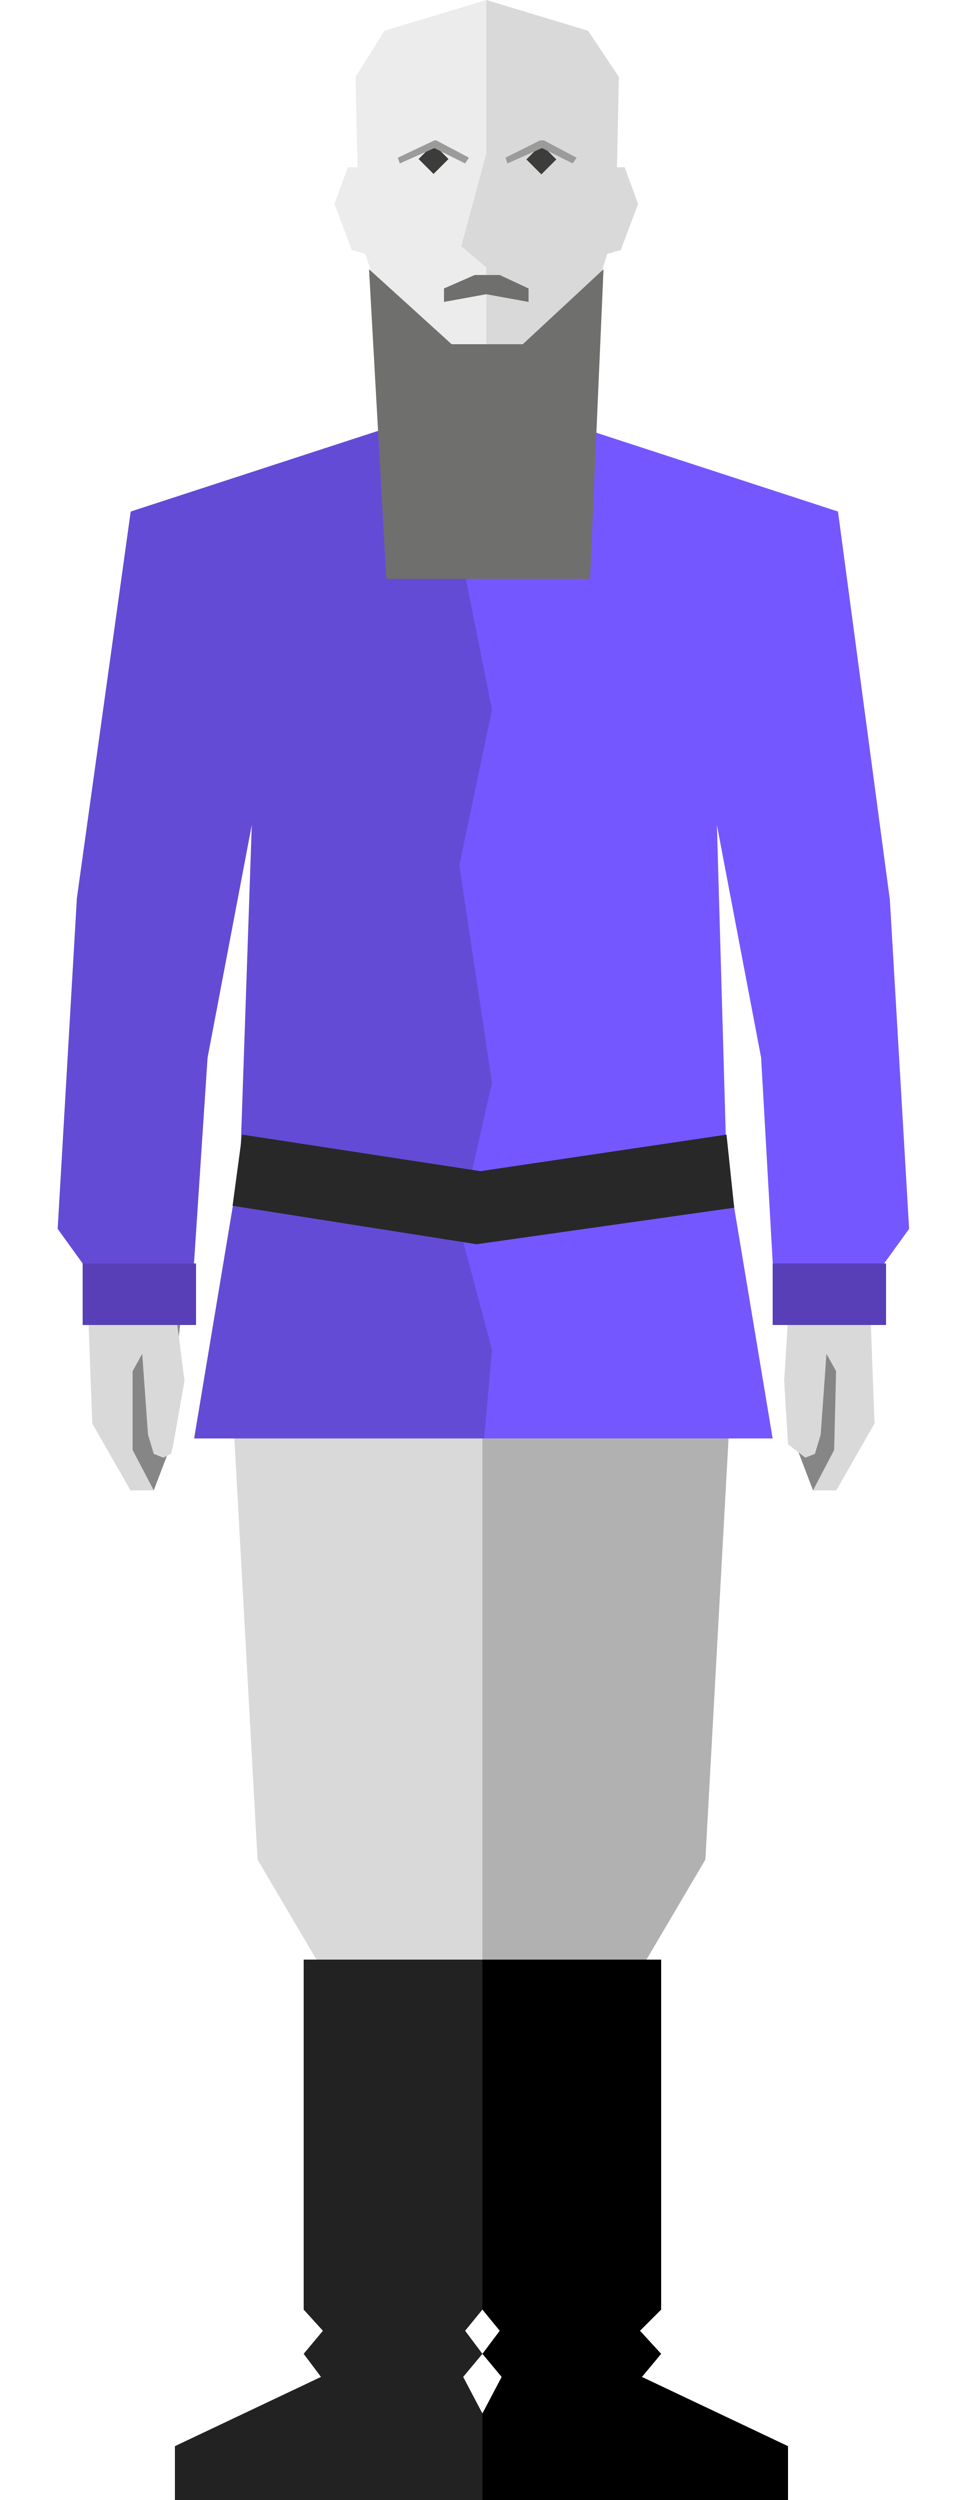 <svg xmlns="http://www.w3.org/2000/svg" viewBox="0 0 50 130"><path fill="#868686" d="M9.4 68.6L9 72.4l-.2 3-.8 2.1H6.8l-2-3.5.6-5.4zM41 67.9l.4 4.5.1 3 .8 2.1h1.2l2-3.5-.5-5.8z"/><path fill="#D9D9D9" d="M42.3 77.5l1.1-2.1.1-4.1-.5-.9-.3 4.2-.3 1-.5.2-.9-.7-.2-3.3.2-3.2h4.3l.2 5.4-2 3.5z"/><path fill="#B1B1B1" d="M38 73.1l-1.3 23.6-3.3 5.6-8.3.4V73.1z"/><path fill="#D9D9D9" d="M12.1 73.1l1.3 23.6 3.3 5.6 8.4.4V73.1z"/><path fill="#CECDCE" d="M29.8 22.4v-5.6l-4.1 2-4.9-3.2v7.6l4.4 1.7z"/><path fill="#644BD6" d="M26.5 74.7s.5-18.8.1-34.1c-.2-9.3-1.4-17.3-1.4-19.1-2.2-.8-4.8-1.9-4.8-1.9l-.1 2.6-13.5 4.4L4 46.7 3 63.9l1.3 1.8v2.9h5.5l.3-3 .7-10.6 2.3-12.1-.6 17.5-2.4 14.4h16.4z"/><path fill="#7557FF" d="M25.2 74.7l.4-4.5-1.7-6.4 1.7-7.5L23.9 45l1.7-8.1-1.7-8.5s1.3-5.9 1.3-6.9c2.2-.8 4.8-1.9 4.8-1.9l.1 2.6 13.5 4.4 2.7 20.2 1 17.1-1.3 1.8v2.9h-5.5l-.3-3-.6-10.6-2.3-12.1.5 17.5 2.4 14.4h-15z"/><path fill="#ECECEC" d="M25.3 19.2l-1.8-.2-3-1.4-1.5-4.4-.7-.2-.9-2.4.7-1.9h.5L18.5 4 20 1.6 25.3 0z"/><path fill="#D9D9D9" d="M25.3 19.2l1.8-.2 3.1-1.4 1.4-4.4.7-.2.9-2.4-.7-1.9h-.4l.1-4.7-1.6-2.4L25.3 0v8L24 12.8l1.3 1.1z"/><path fill="#282828" d="M12.6 59L25 60.9 37.8 59l.4 3.8-13.4 1.9-12.7-2z"/><path fill="#644BD6" d="M10.1 65.8L8.6 54.7l-4.3 11z"/><path fill="#D9D9D9" d="M8 77.5l-1.1-2.1v-4.1l.5-.9.3 4.2.3 1 .5.2.4-.2.1-.4.6-3.4-.4-3.1-4.6-.1.2 5.4 2 3.5z"/><path fill="#583FB8" d="M40.2 65.7h5.9v3.2h-5.9zM4.3 65.7h5.9v3.2H4.3z"/><path d="M34.4 120.1v-18.2h-9.3v18.2l.9 1.1-.9 1.2 1 1.2-1 1.9v4.5H41v-2.8l-7.6-3.6 1-1.2-1.1-1.2z"/><path fill="#222" d="M15.8 120.1v-18.2h9.3v18.2l-.9 1.1.9 1.2-1 1.2 1 1.9v4.5h-16v-2.8l7.6-3.6-.9-1.2 1-1.2z"/><g><path fill="#6F6F6E" d="M27.2 17.9h-3.7L19.2 14l.9 16.1h10.6l.7-16.1z"/></g><path fill="#6F6F6E" d="M27.5 15.7l-2.2-.4-2.2.4V15l1.6-.7H26l1.5.7z"/><g fill="#3C3C3B"><path d="M21.78 8.269l.777-.778.778.778-.778.777zM27.388 8.29l.778-.778.778.778-.778.778z"/></g><path fill="#9C9B9B" d="M22.6 7.3l-1.9.9.1.3 1.8-.8 1.6.8.2-.3-1.7-.9zM28.1 7.3l-1.8.9.1.3 1.8-.8 1.6.8.2-.3-1.7-.9z"/></svg>